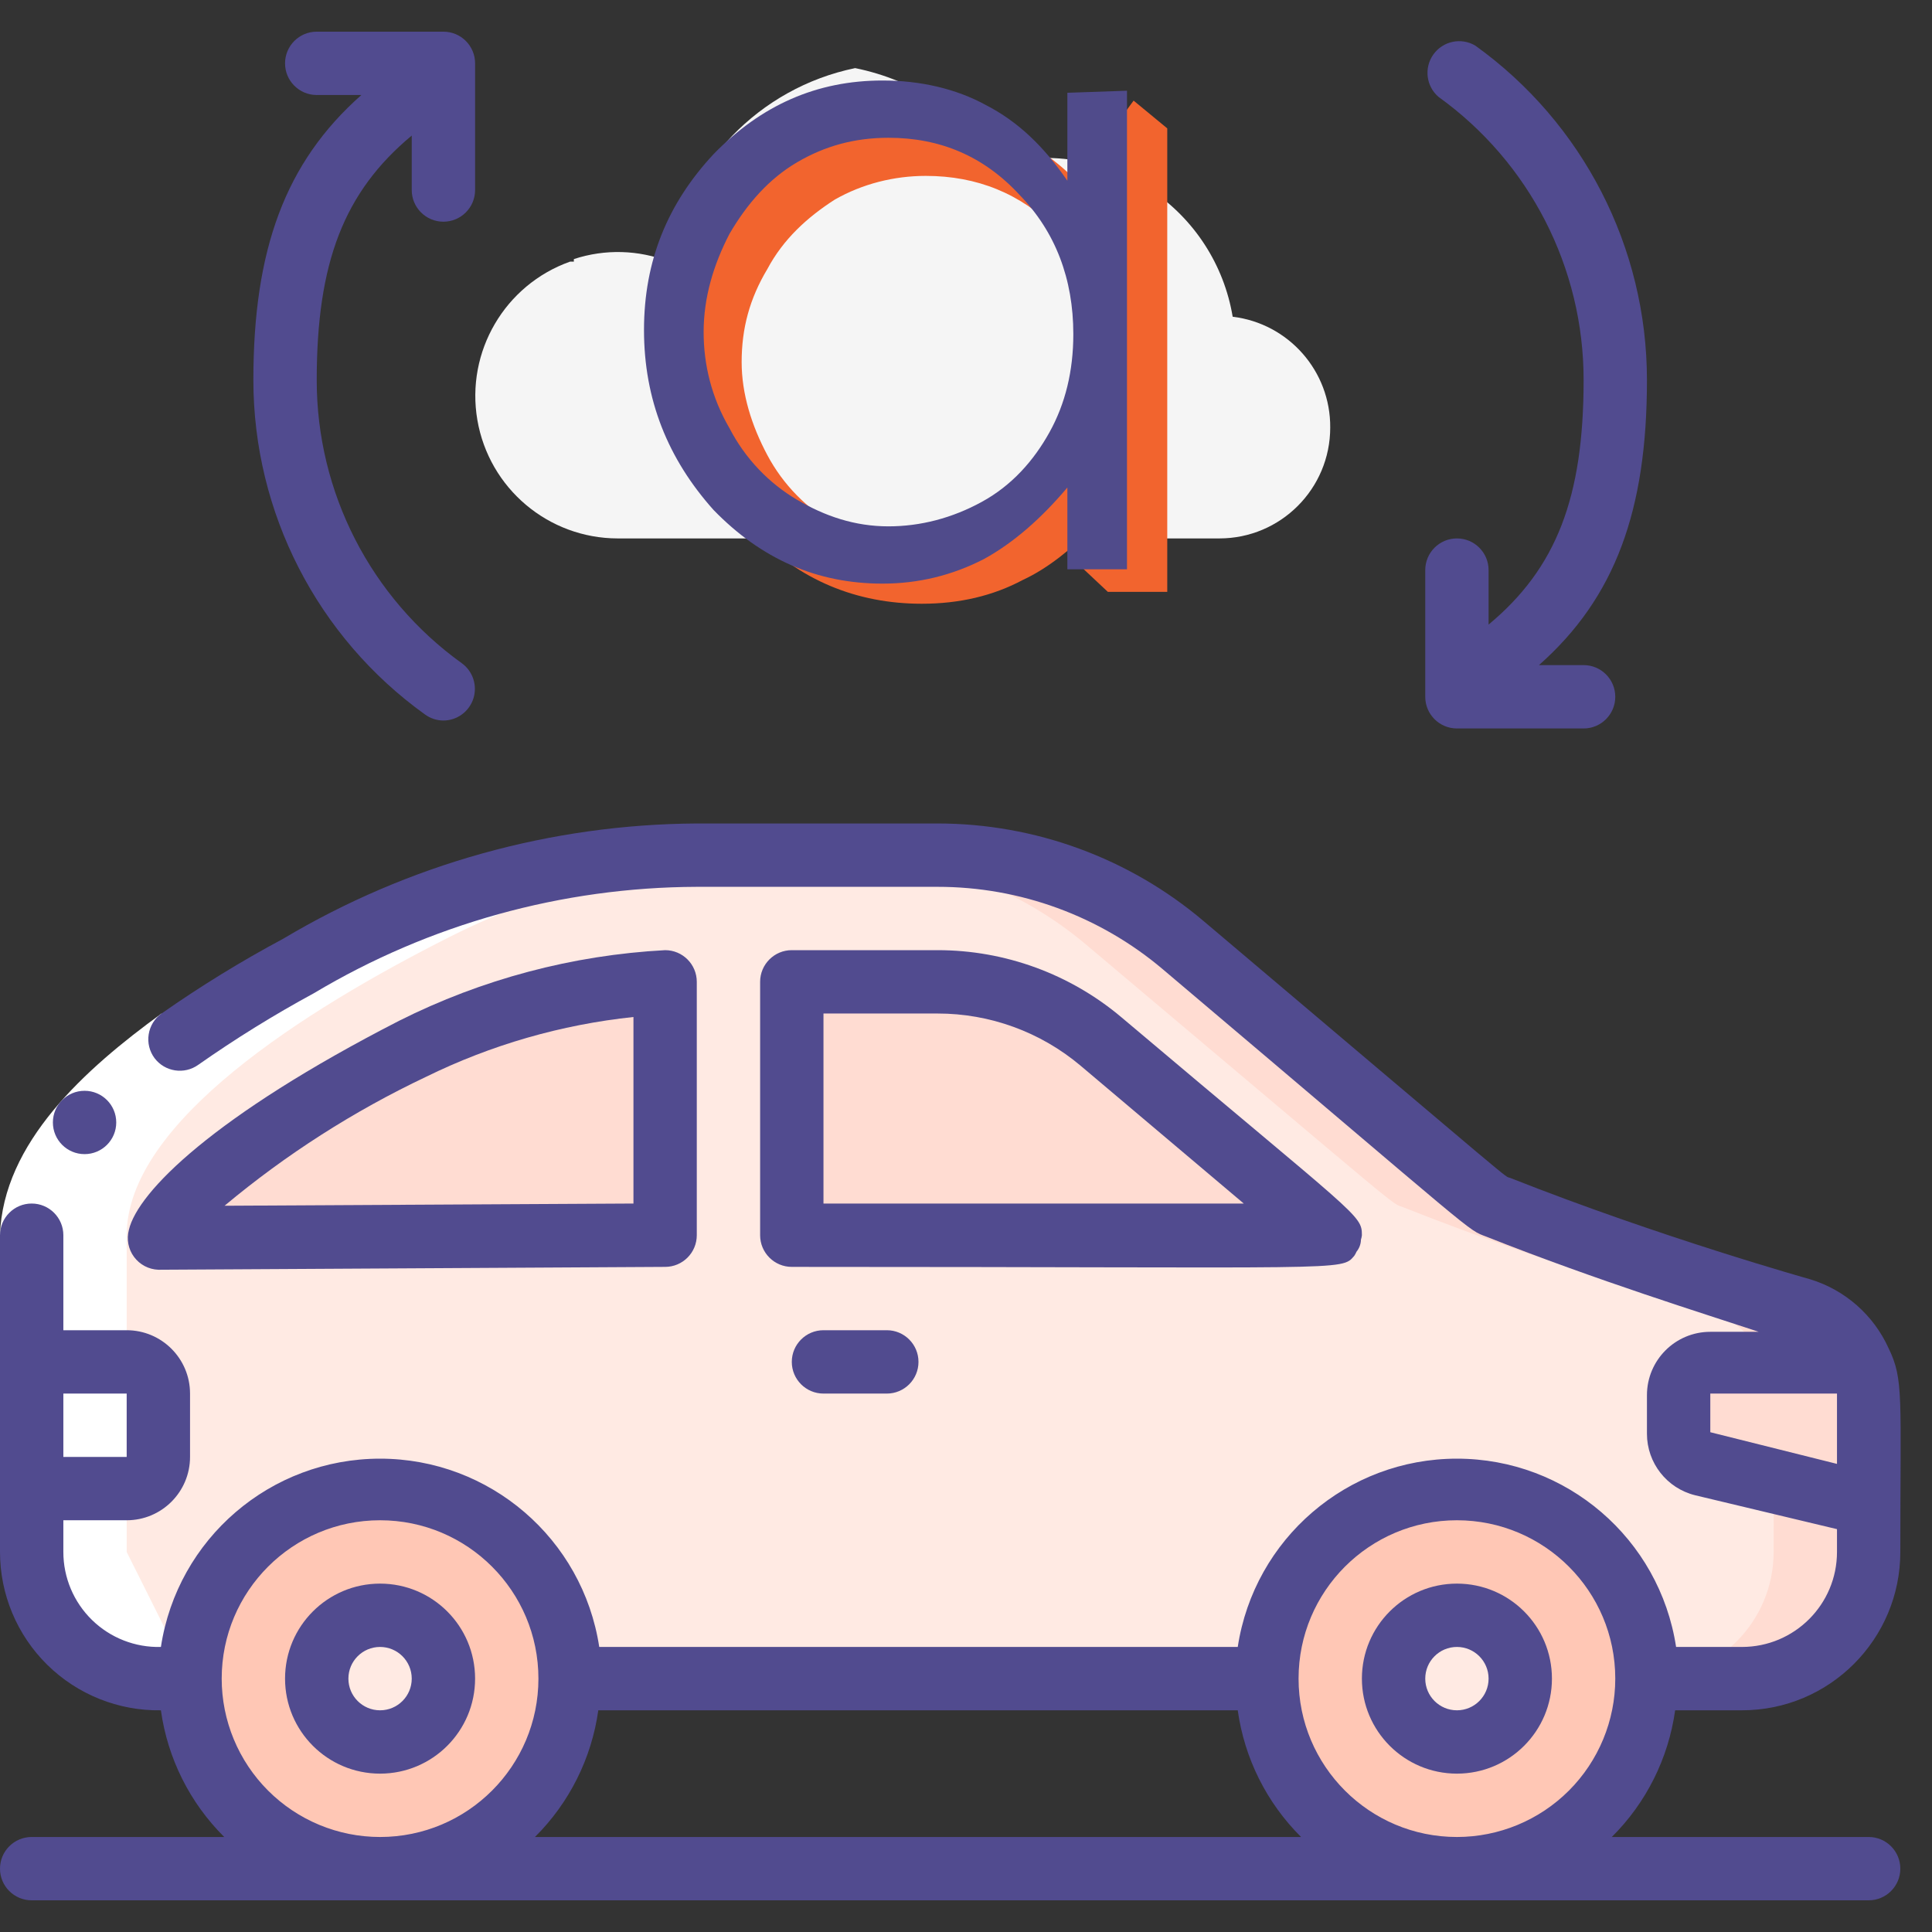 <svg width="96" height="96" viewBox="0 0 96 96" fill="none" xmlns="http://www.w3.org/2000/svg">
<rect x="0" y="0" width="96" height="96" fill="#333333" stroke="none"/>
<path d="M92.852 69.592V77.115C92.852 80.591 90.034 83.41 86.557 83.41H7.869C4.392 83.41 1.574 80.591 1.574 77.115V61.377C1.574 55.774 10.418 50.188 17.626 46.552C22.899 43.895 28.719 42.505 34.623 42.492H46.584C51.055 42.489 55.383 44.073 58.796 46.961L73.574 59.551C74.88 60.7 87.029 64.462 89.516 65.154C91.472 65.754 92.82 67.546 92.852 69.592Z" fill="#FFDCD2"/>
<path d="M92.852 69.592V77.115C92.852 80.591 90.034 83.41 86.557 83.41H7.869C4.392 83.41 1.574 80.591 1.574 77.115V61.377C1.574 55.774 10.418 50.188 17.626 46.552C22.899 43.895 28.719 42.505 34.623 42.492H46.584C51.055 42.489 55.383 44.073 58.796 46.961L73.574 59.551C74.88 60.7 87.029 64.462 89.516 65.154C91.472 65.754 92.82 67.546 92.852 69.592Z" fill="#FFEAE3"/>
<path d="M92.853 69.592V77.115C92.853 80.591 90.034 83.41 86.557 83.41H81.836C85.313 83.41 88.131 80.591 88.131 77.115C88.131 69.702 88.304 68.947 87.722 67.672C87.168 66.424 86.1 65.477 84.795 65.075C84.795 65.075 77.43 63.045 69.734 59.992C69.041 59.725 70.269 60.669 53.996 46.961C50.603 44.09 46.307 42.507 41.862 42.492L46.584 42.492C51.055 42.489 55.383 44.073 58.796 46.961L73.574 59.551C74.88 60.7 87.029 64.462 89.516 65.154C91.472 65.754 92.82 67.546 92.853 69.592Z" fill="#FFDCD2"/>
<path d="M66.098 21.246C66.098 24.288 63.632 26.754 60.59 26.754H30.689C27.244 26.748 24.303 24.265 23.72 20.87C23.138 17.475 25.082 14.153 28.328 12.999H28.517C28.51 12.958 28.51 12.915 28.517 12.873C30.058 12.366 31.727 12.411 33.238 12.999C34.041 8.191 37.717 4.37 42.492 3.384C45.422 3.979 48.016 5.667 49.747 8.105C52.293 7.498 54.977 7.975 57.157 9.422C59.338 10.869 60.821 13.156 61.251 15.738C64.033 16.074 66.119 18.444 66.098 21.246Z" fill="#F5F5F5"/>
<path d="M18.885 92.853C24.1 92.853 28.328 88.625 28.328 83.41C28.328 78.195 24.1 73.967 18.885 73.967C13.67 73.967 9.442 78.195 9.442 83.41C9.442 88.625 13.67 92.853 18.885 92.853Z" fill="#FFC7B5"/>
<path d="M18.885 87.439C21.11 87.439 22.914 85.635 22.914 83.41C22.914 81.185 21.11 79.381 18.885 79.381C16.66 79.381 14.856 81.185 14.856 83.41C14.856 85.635 16.66 87.439 18.885 87.439Z" fill="#FFEAE3"/>
<path d="M72.393 92.853C77.608 92.853 81.836 88.625 81.836 83.41C81.836 78.195 77.608 73.967 72.393 73.967C67.178 73.967 62.951 78.195 62.951 83.41C62.951 88.625 67.178 92.853 72.393 92.853Z" fill="#FFC7B5"/>
<path d="M72.393 87.344C74.566 87.344 76.328 85.583 76.328 83.41C76.328 81.237 74.566 79.475 72.393 79.475C70.221 79.475 68.459 81.237 68.459 83.41C68.459 85.583 70.221 87.344 72.393 87.344Z" fill="#FFEAE3"/>
<path d="M92.853 74.754L84.606 72.692C83.886 72.515 83.388 71.859 83.41 71.119V69.246C83.41 68.377 84.115 67.672 84.984 67.672H92.443C93.026 68.947 92.853 69.828 92.853 74.754Z" fill="#FFDCD2"/>
<path d="M1.574 67.672H6.295C7.164 67.672 7.869 68.377 7.869 69.246V72.393C7.869 73.263 7.164 73.967 6.295 73.967H1.574V67.672Z" fill="#FFDCD2"/>
<path d="M33.049 50.534V59.803C33.049 60.672 32.344 61.377 31.475 61.377L9.254 61.487C8.947 61.499 8.662 61.328 8.528 61.051C8.395 60.774 8.439 60.445 8.64 60.212C10.009 58.639 13.361 55.727 20.443 52.155C23.856 50.463 27.544 49.397 31.334 49.007C31.767 48.968 32.197 49.11 32.522 49.399C32.847 49.688 33.038 50.099 33.049 50.534Z" fill="#FFDCD2"/>
<path d="M63.942 61.377H40.918C40.049 61.377 39.344 60.672 39.344 59.803C39.344 49.637 39.25 50.093 39.565 49.574C39.844 49.09 40.359 48.79 40.918 48.787H46.584C49.562 48.785 52.445 49.839 54.72 51.761L64.525 59.992C64.788 60.214 64.876 60.581 64.743 60.899C64.609 61.216 64.285 61.41 63.942 61.377Z" fill="#FFDCD2"/>
<path d="M6.295 77.115V61.377C6.295 55.774 15.14 50.188 22.348 46.552C27.62 43.895 33.44 42.505 39.344 42.492C33.317 42.492 26.455 42.083 17.579 46.552C10.418 50.188 1.574 55.774 1.574 61.377V77.115C1.574 80.591 4.392 83.41 7.869 83.41H9.443L6.295 77.115Z" fill="white"/>
<path d="M48.787 42.492C46.442 42.366 44.066 42.492 41.878 42.492H48.787Z" fill="white"/>
<path d="M8.026 50.361L9.852 52.91C7.208 54.846 3.226 58.135 3.148 61.377H0C0.142 56.782 4.233 53.115 8.026 50.361Z" fill="white"/>
<path d="M18.885 78.689C16.278 78.689 14.164 80.802 14.164 83.41C14.164 86.017 16.278 88.131 18.885 88.131C21.493 88.131 23.607 86.017 23.607 83.41C23.607 80.802 21.493 78.689 18.885 78.689ZM18.885 84.984C18.016 84.984 17.312 84.279 17.312 83.41C17.312 82.541 18.016 81.836 18.885 81.836C19.755 81.836 20.459 82.541 20.459 83.41C20.459 84.279 19.755 84.984 18.885 84.984Z" fill="#514B8F"/>
<path d="M72.394 78.689C69.786 78.689 67.672 80.802 67.672 83.41C67.672 86.017 69.786 88.131 72.394 88.131C75.001 88.131 77.115 86.017 77.115 83.41C77.115 80.802 75.001 78.689 72.394 78.689ZM72.394 84.984C71.525 84.984 70.82 84.279 70.82 83.41C70.82 82.541 71.525 81.836 72.394 81.836C73.263 81.836 73.967 82.541 73.967 83.41C73.967 84.279 73.263 84.984 72.394 84.984Z" fill="#514B8F"/>
<path d="M93.844 66.995C93.098 65.343 91.675 64.093 89.941 63.565C89.941 63.565 82.56 61.503 75.037 58.529C74.675 58.387 75.997 59.457 59.803 45.765C56.109 42.636 51.425 40.919 46.584 40.918H34.623C27.384 40.961 20.288 42.939 14.069 46.647C11.983 47.763 9.965 49.003 8.026 50.361C7.683 50.607 7.453 50.98 7.388 51.398C7.322 51.815 7.428 52.241 7.68 52.58C8.195 53.26 9.158 53.407 9.852 52.91C11.697 51.615 13.614 50.428 15.596 49.353C21.349 45.915 27.921 44.088 34.623 44.066H46.584C50.68 44.063 54.645 45.513 57.773 48.157C73.794 61.708 72.85 61.062 73.873 61.456C79.397 63.643 84.779 65.311 87.391 66.177H84.984C83.245 66.177 81.836 67.586 81.836 69.325V71.245C81.837 72.691 82.824 73.951 84.228 74.298L91.279 75.982V77.115C91.279 79.722 89.165 81.836 86.557 81.836H83.284C82.463 76.455 77.836 72.48 72.393 72.48C66.951 72.48 62.324 76.455 61.503 81.836H29.776C28.955 76.455 24.328 72.48 18.885 72.48C13.442 72.48 8.815 76.455 7.995 81.836C6.721 81.87 5.487 81.388 4.575 80.499C3.662 79.609 3.147 78.389 3.148 77.115V75.541H6.295C8.033 75.541 9.443 74.132 9.443 72.393V69.246C9.443 67.508 8.033 66.098 6.295 66.098H3.148V61.377C3.148 60.508 2.443 59.803 1.574 59.803C0.705 59.803 6.45681e-08 60.508 6.45681e-08 61.377V77.115C-0 79.224 0.846 81.245 2.349 82.724C3.852 84.203 5.886 85.017 7.995 84.984C8.327 87.37 9.433 89.581 11.142 91.279H1.574C0.705 91.279 6.45681e-08 91.983 6.45681e-08 92.853C6.45681e-08 93.722 0.705 94.426 1.574 94.426H92.853C93.722 94.426 94.426 93.722 94.426 92.853C94.426 91.983 93.722 91.279 92.853 91.279H80.089C81.799 89.581 82.904 87.37 83.237 84.984H86.557C90.903 84.984 94.426 81.461 94.426 77.115C94.426 69.356 94.599 68.553 93.844 66.995ZM6.295 69.246V72.393H3.148V69.246H6.295ZM11.016 83.41C11.016 79.064 14.539 75.541 18.885 75.541C23.231 75.541 26.754 79.064 26.754 83.41C26.754 87.756 23.231 91.279 18.885 91.279C16.798 91.279 14.797 90.45 13.321 88.974C11.845 87.498 11.016 85.497 11.016 83.41ZM26.581 91.279C28.29 89.581 29.396 87.37 29.729 84.984H61.503C61.836 87.37 62.941 89.581 64.65 91.279H26.581ZM72.393 91.279C68.048 91.279 64.525 87.756 64.525 83.41C64.525 79.064 68.048 75.541 72.393 75.541C76.739 75.541 80.262 79.064 80.262 83.41C80.262 85.497 79.433 87.498 77.958 88.974C76.482 90.45 74.48 91.279 72.393 91.279ZM84.984 71.166V69.246H91.279V72.74L84.984 71.166Z" fill="#514B8F"/>
<path d="M4.202 57.348C3.333 57.348 2.628 56.644 2.628 55.775C2.628 54.905 3.333 54.201 4.202 54.201C5.071 54.201 5.776 54.905 5.776 55.775C5.776 56.644 5.071 57.348 4.202 57.348Z" fill="#514B8F"/>
<path d="M55.743 50.565C53.183 48.399 49.937 47.211 46.584 47.213H39.344C38.475 47.213 37.77 47.918 37.77 48.787V61.377C37.77 62.246 38.475 62.951 39.344 62.951C67.09 62.951 66.633 63.171 67.294 62.4C67.337 62.335 67.374 62.267 67.405 62.195C67.543 62.026 67.621 61.816 67.625 61.597C67.648 61.526 67.664 61.452 67.672 61.377C67.672 60.354 67.499 60.496 55.743 50.565ZM40.918 50.361L46.584 50.361C49.187 50.358 51.707 51.279 53.697 52.957L61.802 59.803H40.918V50.361Z" fill="#514B8F"/>
<path d="M7.869 63.093L33.049 62.951C33.919 62.951 34.623 62.246 34.623 61.377V48.787C34.623 47.918 33.919 47.213 33.049 47.213C28.448 47.459 23.947 48.654 19.83 50.723C10.623 55.444 6.846 59.221 6.405 61.109C6.28 61.573 6.374 62.068 6.659 62.454C6.944 62.84 7.389 63.075 7.869 63.093ZM21.167 53.508C24.402 51.919 27.892 50.912 31.476 50.534V59.803L11.158 59.913C14.21 57.363 17.573 55.211 21.167 53.508Z" fill="#514B8F"/>
<path d="M40.918 66.098C40.049 66.098 39.344 66.803 39.344 67.672C39.344 68.541 40.049 69.246 40.918 69.246H44.066C44.935 69.246 45.639 68.541 45.639 67.672C45.639 66.803 44.935 66.098 44.066 66.098H40.918Z" fill="#514B8F"/>
<path d="M12.59 18.885C12.591 25.475 15.766 31.662 21.12 35.504C21.386 35.697 21.705 35.801 22.033 35.803C22.713 35.799 23.314 35.358 23.522 34.71C23.729 34.062 23.497 33.354 22.946 32.955C18.417 29.7 15.734 24.462 15.738 18.885C15.738 13.047 17.091 9.537 20.459 6.736V9.443C20.459 10.312 21.164 11.016 22.033 11.016C22.902 11.016 23.607 10.312 23.607 9.443V3.148C23.607 2.278 22.902 1.574 22.033 1.574H15.738C14.869 1.574 14.164 2.278 14.164 3.148C14.164 4.017 14.869 4.721 15.738 4.721H17.957C14.164 8.073 12.59 12.417 12.59 18.885Z" fill="#514B8F"/>
<path d="M81.836 18.885C81.835 12.295 78.66 6.109 73.306 2.266C72.604 1.85 71.7 2.04 71.225 2.704C70.75 3.368 70.861 4.285 71.481 4.816C76.01 8.071 78.693 13.308 78.689 18.885C78.689 24.724 77.335 28.233 73.967 31.035V28.328C73.967 27.459 73.263 26.754 72.394 26.754C71.524 26.754 70.82 27.459 70.82 28.328V34.623C70.82 35.492 71.524 36.197 72.394 36.197H78.689C79.558 36.197 80.262 35.492 80.262 34.623C80.262 33.754 79.558 33.049 78.689 33.049H76.47C80.262 29.697 81.836 25.354 81.836 18.885Z" fill="#514B8F"/>
<path d="M56.328 5L55.246 6.476H54.951V6.87L54.656 7.264C54.656 7.264 54.754 7.264 54.951 7.362V10.709C53.77 9.134 52.492 7.854 50.918 7.067C49.344 6.28 47.672 5.886 45.803 5.886C42.557 5.886 39.705 7.067 37.443 9.429C35.082 11.791 34 14.646 34 17.894C34 21.24 35.18 24.193 37.443 26.457C39.705 28.819 42.557 30 45.803 30C47.672 30 49.344 29.606 50.82 28.819C52.098 28.228 53.279 27.244 54.361 26.161L53.475 27.933L55.049 29.41H58V6.378L56.328 5ZM53.967 22.815C53.18 24.193 52.098 25.276 50.623 26.161C49.148 26.949 47.672 27.343 46 27.343C44.426 27.343 42.852 26.949 41.475 26.063C40.098 25.276 38.918 24.095 38.131 22.618C37.344 21.142 36.852 19.567 36.852 17.992C36.852 16.319 37.246 14.842 38.131 13.366C38.918 11.89 40.098 10.807 41.475 9.921C42.852 9.134 44.426 8.74 46 8.74C48.557 8.74 50.721 9.626 52.492 11.398C54.262 13.169 55.148 15.433 55.148 18.091C55.148 19.862 54.754 21.437 53.967 22.815ZM54.557 25.965C54.656 25.866 54.852 25.669 54.951 25.571V26.358L54.557 25.965Z" fill="#F2642E"/>
<path d="M56 4.508V28.289H53.037V24.224C51.753 25.748 50.37 26.968 48.889 27.78C47.309 28.593 45.63 29 43.852 29C40.593 29 37.827 27.78 35.457 25.341C33.185 22.801 32 19.854 32 16.398C32 12.943 33.185 10.098 35.457 7.659C37.827 5.22 40.593 4 43.852 4C45.728 4 47.506 4.407 48.988 5.22C50.568 6.033 51.852 7.252 53.037 8.98V4.61L56 4.508ZM44.148 6.846C42.469 6.846 40.988 7.252 39.605 8.065C38.222 8.878 37.136 10.098 36.247 11.622C35.457 13.146 34.963 14.772 34.963 16.5C34.963 18.126 35.358 19.752 36.247 21.276C37.037 22.801 38.222 24.02 39.605 24.833C40.988 25.646 42.469 26.154 44.148 26.154C45.728 26.154 47.309 25.748 48.79 24.935C50.272 24.122 51.358 22.902 52.148 21.48C52.938 20.057 53.333 18.431 53.333 16.602C53.333 13.858 52.444 11.52 50.667 9.691C48.889 7.76 46.716 6.846 44.148 6.846Z" fill="#504B8B"/>
</svg>
